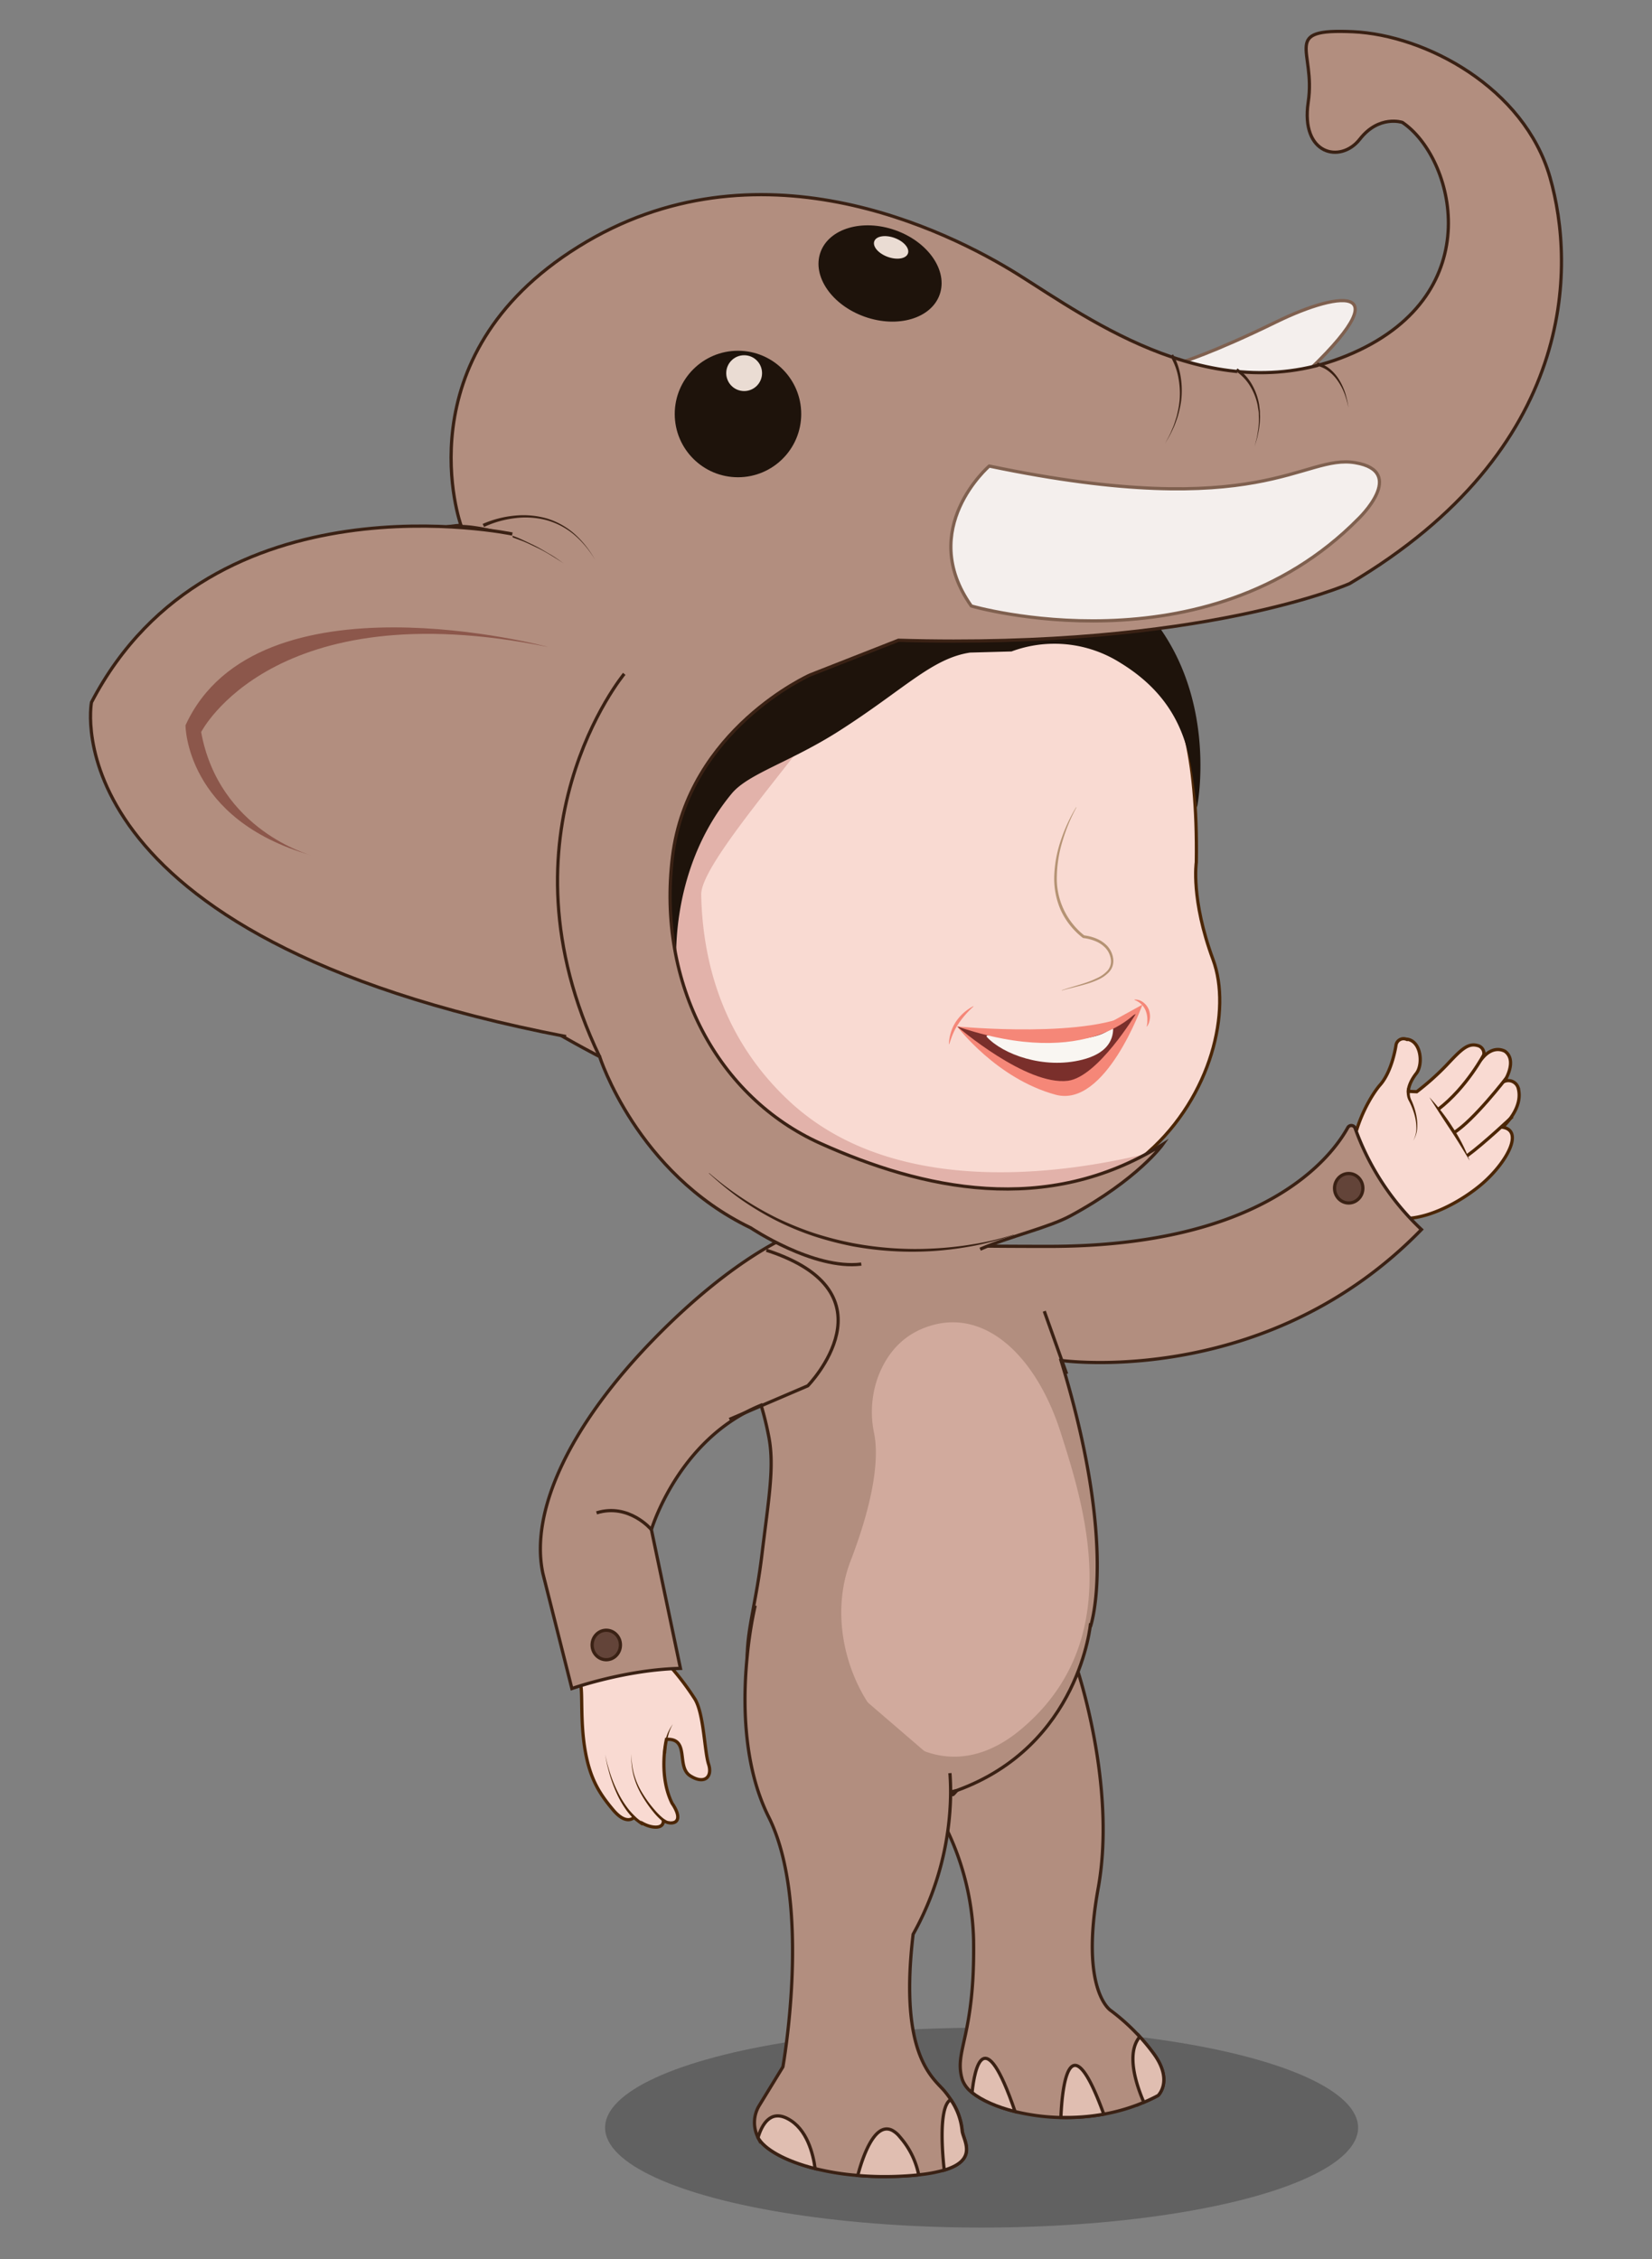 <svg id="Layer_1" data-name="Layer 1" xmlns="http://www.w3.org/2000/svg" viewBox="0 0 512 700"><rect x="0" y="0" width="512" height="700" fill="#808080" stroke="none"/><defs><style>.cls-1,.cls-2{fill:#f9dad2;}.cls-1{stroke:#4c2606;}.cls-1,.cls-13,.cls-16,.cls-5,.cls-8,.cls-9{stroke-miterlimit:10;}.cls-3{fill:#4c2606;}.cls-4{fill:#323232;opacity:0.4;}.cls-10,.cls-5{fill:#b28e7f;}.cls-13,.cls-16,.cls-5,.cls-8{stroke:#3a2114;}.cls-6{fill:#e2b2aa;}.cls-7{fill:#1e130b;}.cls-8{fill:none;}.cls-9{fill:#f4efed;stroke:#7f604f;}.cls-11{fill:#3a2114;}.cls-12{fill:#eadcd3;}.cls-13{fill:#e0beb1;}.cls-14{fill:#b59374;}.cls-15{fill:#f58778;}.cls-16{fill:#634439;}.cls-17{fill:#d1aa9d;}.cls-18{fill:#7a2f2b;}.cls-19{fill:#f9f6f2;}.cls-20{fill:#8c574b;}</style></defs><path class="cls-1" d="M432.66,323.85s-1.11,8-4.94,12.35-14.46,22.86-4.82,35.59,28.91,1.6,36.57-5.07,12.85-16.43,6.18-17.42c0,0,6.8-5.93,4.82-12.36a3.19,3.19,0,0,0-4.2-1.85s4.08-6.3.25-9.27c0,0-3.34-2.22-6.92,1.86a2.54,2.54,0,0,0-1.73-3.71c-3.09-.86-5.32,1.61-9.64,6.18a80.65,80.65,0,0,1-9.14,8.15l-2.6-.12s-.12-2.25,2.47-5.56c2.23-2.84,1.49-10.38-3.21-10.63A2.37,2.37,0,0,0,432.66,323.85Z"/><path class="cls-2" d="M436.62,337.31a5.6,5.6,0,0,0,.37,3.59c.86,1.6,3.7,8.28,1,12.6"/><path class="cls-3" d="M437.1,337.44a5.78,5.78,0,0,0-.14,1.91,4.17,4.17,0,0,0,.2.93,4,4,0,0,0,.17.44c.08.16.16.33.23.49a21.87,21.87,0,0,1,1.32,4.06,15.46,15.46,0,0,1,.35,4.23,8.27,8.27,0,0,1-1.26,4,8.07,8.07,0,0,0,1-4,15,15,0,0,0-.59-4.1,21.64,21.64,0,0,0-1.5-3.85c-.08-.16-.17-.3-.24-.45a3.54,3.54,0,0,1-.25-.52,4.83,4.83,0,0,1-.31-1.11,6.67,6.67,0,0,1,0-2.27Z"/><path class="cls-2" d="M443,340s8,10.13,12.48,19.65"/><path class="cls-3" d="M443,340a64.64,64.64,0,0,1,7.16,9.24,51.35,51.35,0,0,1,5.32,10.41c-2-3.34-4-6.62-6.16-9.87S445.11,343.34,443,340Z"/><path class="cls-1" d="M460.09,326.44s-5.44,10.5-14.33,17.3"/><path class="cls-1" d="M466.89,334s-10.14,13.22-16.31,17"/><path class="cls-1" d="M468.74,346s-8.9,8.41-14,12.11"/><path class="cls-1" d="M180,522.27s9.39-5.7,27.72-5.91a82.06,82.06,0,0,1,7.7,10.21c2.77,4.69,2.88,16.06,4.19,20.1s-1.36,6.41-5.73,3.58,0-11.66-7.33-11.27c0,0-2.64,11,1.76,19.84,0,0,3.14,4.28,1,5.74,0,0-1.47,1-3.74-.5,0,0,.43,2.39-2.87,2.1s-6.21-3-6.21-3-2.27,2.67-6.46-2.31-7.11-9.51-8.65-18.27S180.58,525,180,522.27Z"/><path class="cls-2" d="M207.78,564.69s-1.57,1.08-6.22-5-6-10.89-5.86-16.28"/><path class="cls-3" d="M208.07,565.11a1.22,1.22,0,0,1-.69.15,2.55,2.55,0,0,1-.52-.09,4,4,0,0,1-.84-.38,7.79,7.79,0,0,1-1.37-1,20.49,20.49,0,0,1-2.25-2.42,39,39,0,0,1-3.68-5.41,23.64,23.64,0,0,1-2.42-6,23,23,0,0,1-.6-6.46,22.64,22.64,0,0,0,.84,6.4,23.35,23.35,0,0,0,2.62,5.86,37.84,37.84,0,0,0,3.81,5.17,19.92,19.92,0,0,0,2.25,2.25,7.81,7.81,0,0,0,1.25.87,3.15,3.15,0,0,0,.65.26,1,1,0,0,0,.28,0c.07,0,.21,0,.1,0Z"/><path class="cls-2" d="M199.23,565.24s-8.33-4.13-11.69-21.58"/><path class="cls-3" d="M199,565.69a12.66,12.66,0,0,1-2.56-2.05,22.9,22.9,0,0,1-2.1-2.42,30.49,30.49,0,0,1-3.2-5.49,43.54,43.54,0,0,1-2.2-5.93c-.28-1-.53-2-.79-3l-.61-3.09.73,3.06c.3,1,.59,2,.91,3a43,43,0,0,0,2.41,5.78,29.92,29.92,0,0,0,3.34,5.25A23.68,23.68,0,0,0,197,563a11.44,11.44,0,0,0,2.41,1.78Z"/><path class="cls-3" d="M205.48,543.28a23.18,23.18,0,0,1,.94-4.73,13.63,13.63,0,0,1,2.11-4.27,13.62,13.62,0,0,0-1.63,4.39,23.46,23.46,0,0,0-.42,4.63Z"/><ellipse class="cls-4" cx="304.22" cy="659.31" rx="116.69" ry="30.96"/><path class="cls-5" d="M358.93,649.34c-1.45.78-2.93,1.48-4.42,2.11a57.79,57.79,0,0,1-12.42,3.68,66.7,66.7,0,0,1-27.49-.81c-5.74-1.43-10.43-3.55-13.33-5.89a8.8,8.8,0,0,1-3-3.94c-2.77-9,3.93-13,3.47-43.25a83.32,83.32,0,0,0-18.5-50.41l50.41-34.22s12.49,36.53,6.72,68.44S344.25,623,344.25,623a63.88,63.88,0,0,1,9,8.15,62.87,62.87,0,0,1,4.4,5.38C363.67,644.84,358.93,649.34,358.93,649.34Z"/><path class="cls-1" d="M355.85,357.06c-3.84,3.4-5.63,6.11-10.75,8.67-31.23,15.61-90.54,10.75-126.61-28.1-22.61-24.35-32.28-58.63-20.56-89.88,7-18.62,21.56-36.18,45.53-49.91,64.17-36.78,102.68,2.77,102.68,2.77s25.67-2.08,24.63,66.6c0,0-1.74,11.45,5.2,30.18C381.77,313.05,375.45,339.72,355.85,357.06Z"/><path class="cls-6" d="M358.51,356.72a61.87,61.87,0,0,1-13.41,9c-31.23,15.61-90.54,10.75-126.61-28.1-22.61-24.35-32.28-58.63-20.56-89.88l33.62-35.23c-.1.28,36.43-18.75,32.84-5.55s-47.31,58.62-47.07,70.31c.43,20.4,6.46,44.6,27.41,64.05C277.93,372.16,332,363.54,358.51,356.72Z"/><path class="cls-7" d="M313.49,201.87a38.22,38.22,0,0,1,33.65,3.47C369.34,218.87,369,237.6,371,250.22c0,0,7.4-36.54-17.12-62.44S221.14,136,190.16,239.12c0,0,15,46.12,19.61,62.31,0,0-3.45-30.8,17-55.51,5.14-6.21,18.13-9.74,33.3-19.42,20.12-12.84,28.69-22.48,40.58-24.28Z"/><path class="cls-5" d="M329.11,421.6l-.26,0c17.71,57.8,9.15,82.32,9.15,82.32l-41.41,50.89c-2.38,2.59-.18.45-3.67.82h0c-2.09.22-13.42.43-13.42.43l9.77.1-13.93,54.36c.78.67-3,.39-2.43,1,7.66,8.6-6.24,1-6.24,1-1,1.73,2.59,5.26.69,6.59-3.43,2.39-2.35,11.68-7.63,12.83-4.88,1.07-5.46-52.59-18.28-82.42-15.71-36.56-8.78-39-5.31-67.78,2.16-17.88,4-27.72,2-37.18v0a92.79,92.79,0,0,0-2.26-9.13l-.31.13C210.14,446.08,201.89,474,201.89,474l9,43c-17,.34-33.65,6.24-33.65,6.24l-9-35.73c-4.17-19.77,9-46.48,34.34-72.49s43.13-32.5,43.13-32.5-.47,3.7,79.32,3.7c67,0,87.73-27.85,92.69-36.81a1.25,1.25,0,0,1,2.27.19A80.23,80.23,0,0,0,440.55,381C394.11,428.77,333.5,422.16,329.11,421.6Z"/><path class="cls-5" d="M338,503s-3.23,37.92-41.39,51.8c0,0-24.28,7.28-44.4-8"/><line class="cls-8" x1="330.58" y1="425.74" x2="323.65" y2="406.31"/><path class="cls-5" d="M201.89,474s-6.94-8.32-17-5.2"/><path class="cls-9" d="M366,112.31s9.59-2.8,29.57-12.57,41.16-12.78,4.21,20.48-44.49,16.28-44.49,16.28Z"/><path class="cls-5" d="M303.78,387.1c8.84-3.9,21.13-6.63,28.09-10.4,20.89-11.33,28.49-22.07,28.49-22.07-36.08,22.54-74.58,13.87-106.15-.35s-50.64-49.26-45.78-88.8,42.62-56.32,42.62-56.32l27.4-10.76c94.35,2.78,139.84-17.56,139.84-17.56,70.41-41.63,70.07-98.17,62.09-125.92s-38.5-44.05-61.05-45.09-11.45,5.55-13.88,21.85,10.06,19.08,16,11.45,13.18-5.2,13.18-5.2c16,10.75,27.06,52.72-15.26,71.45S337.81,99,315.61,85.1s-81.17-43-136.32-8.67-36.42,86.37-36.42,86.37-37.12,0-56.89,52,99.86,112.61,99.86,112.61,11.44,36.08,46.83,53.07c0,0,19.46,13.08,34.26,11.23"/><path class="cls-10" d="M137,163.5s16.3-3.82,37.81,11.1"/><path class="cls-11" d="M136.85,163a35.29,35.29,0,0,1,10.21,0,54.54,54.54,0,0,1,9.86,2.31c1.59.58,3.18,1.12,4.71,1.83s3.06,1.42,4.56,2.18,2.92,1.67,4.39,2.5,2.8,1.86,4.2,2.79c-1.43-.9-2.83-1.82-4.27-2.68s-2.91-1.68-4.43-2.39-3-1.46-4.59-2.05-3.14-1.17-4.73-1.7a52.91,52.91,0,0,0-9.79-2,34.42,34.42,0,0,0-9.89.24Z"/><path class="cls-10" d="M149.8,162.8s22.2-11.1,34.69,10.76"/><path class="cls-11" d="M149.58,162.36a32.14,32.14,0,0,1,9.86-2.57,26.71,26.71,0,0,1,10.1.88,23.3,23.3,0,0,1,8.77,5,30.89,30.89,0,0,1,6.18,7.93,30.41,30.41,0,0,0-6.35-7.74,23,23,0,0,0-8.74-4.67,25.92,25.92,0,0,0-9.88-.61,31.26,31.26,0,0,0-9.49,2.71Z"/><path class="cls-10" d="M363.13,110.08s7.64,11.44-2.08,27.4"/><path class="cls-11" d="M363.55,109.8a20.76,20.76,0,0,1,2.38,7,26.43,26.43,0,0,1,.16,7.27,28.71,28.71,0,0,1-.7,3.56c-.16.58-.28,1.18-.48,1.75l-.61,1.7a15.13,15.13,0,0,1-.7,1.67l-.77,1.63c-.56,1.07-1.19,2.1-1.78,3.14.56-1.07,1.15-2.11,1.67-3.19l.7-1.66a12.63,12.63,0,0,0,.64-1.68l.55-1.7c.18-.57.28-1.17.42-1.75a28,28,0,0,0,.56-3.52,25.89,25.89,0,0,0-.4-7.09,20,20,0,0,0-2.47-6.54Z"/><path class="cls-10" d="M383.25,114.59s11.1,6.59,5.55,23.93"/><path class="cls-11" d="M383.51,114.16a15.54,15.54,0,0,1,4.51,5,19,19,0,0,1,2.23,6.29l.2,1.66c.08.55,0,1.11.06,1.66a24.41,24.41,0,0,1-.2,3.31c-.12,1.09-.39,2.17-.58,3.25l-.93,3.17.8-3.19c.15-1.09.38-2.17.46-3.26a22.32,22.32,0,0,0,.07-3.27c0-.54,0-1.09-.11-1.63l-.26-1.61a18.33,18.33,0,0,0-2.38-6A14.66,14.66,0,0,0,383,115Z"/><path class="cls-10" d="M408.23,112.85s7.63,1,9.71,13.53"/><path class="cls-11" d="M408.3,112.36a9.73,9.73,0,0,1,4.07,2.15,13.59,13.59,0,0,1,2.85,3.48,19.34,19.34,0,0,1,1.78,4.07c.2.71.38,1.43.56,2.14l.38,2.18-.5-2.15c-.22-.7-.44-1.4-.68-2.09a18.67,18.67,0,0,0-2-3.89,12.81,12.81,0,0,0-2.9-3.15,8.89,8.89,0,0,0-3.74-1.75Z"/><path class="cls-11" d="M314.2,382.64A85.06,85.06,0,0,1,302.05,386a105.83,105.83,0,0,1-12.53,1.65,102.3,102.3,0,0,1-25.25-1.44A103.89,103.89,0,0,1,252,383a89.24,89.24,0,0,1-11.68-4.9,92.07,92.07,0,0,1-10.83-6.53,102.6,102.6,0,0,1-9.78-8l.07-.08a99.16,99.16,0,0,0,20.88,13.88,100.42,100.42,0,0,0,11.63,4.73,101.82,101.82,0,0,0,12.16,3.13,104.34,104.34,0,0,0,25,1.64A106.74,106.74,0,0,0,302,385.48a85.42,85.42,0,0,0,12.21-2.93Z"/><circle class="cls-7" cx="228.72" cy="128.29" r="19.6"/><circle class="cls-12" cx="230.63" cy="115.63" r="5.55"/><ellipse class="cls-7" cx="272.77" cy="84.75" rx="14.22" ry="19.6" transform="translate(101.73 313.52) rotate(-70.48)"/><ellipse class="cls-12" cx="276.18" cy="76.66" rx="3.12" ry="5.55" transform="translate(109.52 309.85) rotate(-69.96)"/><path class="cls-9" d="M306.59,144.42s-22.54,19.42-5.55,43.36c0,0,72.5,21.16,120-27.06,0,0,15.27-14.57-1-17.34S391.23,162.11,306.59,144.42Z"/><path class="cls-13" d="M282,659.19a15,15,0,0,1-4.42,4.57c-1.53-4.39-5.59-18.39,3.34-21C288.59,651.42,282,659.19,282,659.19Z"/><path class="cls-14" d="M333.58,250.24a53.56,53.56,0,0,0-4.23,10.23,39.23,39.23,0,0,0-1.79,10.76A22.48,22.48,0,0,0,336.21,290l-.46-.18a14.34,14.34,0,0,1,4,1,9.78,9.78,0,0,1,3.49,2.38,7.28,7.28,0,0,1,1.77,3.89,5.2,5.2,0,0,1-.18,2.21,5.06,5.06,0,0,1-1.09,1.9,10.53,10.53,0,0,1-3.36,2.36,25.6,25.6,0,0,1-3.72,1.37c-2.52.75-5.07,1.28-7.57,2l0-.09c2.47-.86,5-1.5,7.46-2.34a29.1,29.1,0,0,0,3.61-1.48,9.86,9.86,0,0,0,3.11-2.27,4.37,4.37,0,0,0,1-3.58,6.58,6.58,0,0,0-1.66-3.43,8.81,8.81,0,0,0-3.2-2.13,13.5,13.5,0,0,0-3.75-.94h0l0,0a23.12,23.12,0,0,1-6.91-8.65,24.39,24.39,0,0,1-2-10.89,38.41,38.41,0,0,1,2.1-10.92,50.57,50.57,0,0,1,4.69-10.09Z"/><path class="cls-15" d="M301.72,311.88a29.25,29.25,0,0,0-4.64,5.3,17.73,17.73,0,0,0-1.64,3c-.49,1.05-.81,2.18-1.26,3.37h-.1a14.23,14.23,0,0,1,.62-3.61,12.56,12.56,0,0,1,1.55-3.32,14.64,14.64,0,0,1,5.42-4.83Z"/><path class="cls-15" d="M351.64,309.75a4,4,0,0,1,2.61.8,5.32,5.32,0,0,1,1.77,2.23,6,6,0,0,1,.37,2.77,7.31,7.31,0,0,1-.28,1.33,6.81,6.81,0,0,1-.6,1.21l-.1,0,.18-1.24c0-.42,0-.84,0-1.25a7.69,7.69,0,0,0-.51-2.42,5.89,5.89,0,0,0-3.49-3.32Z"/><path class="cls-3" d="M323,329.25c1.8-.23,3.57-.48,5.33-.67s3.51-.42,5.23-.72a48.16,48.16,0,0,0,5.11-1,19.85,19.85,0,0,0,2.47-.82c.4-.17.83-.3,1.22-.51s.77-.42,1.19-.62l.07.08a15.1,15.1,0,0,1-4.69,2.6,29.2,29.2,0,0,1-5.21,1.3,45.69,45.69,0,0,1-5.35.52c-1.79.07-3.58.08-5.37,0Z"/><ellipse class="cls-16" cx="418" cy="368.21" rx="4.39" ry="4.57"/><ellipse class="cls-16" cx="187.9" cy="509.74" rx="4.39" ry="4.57"/><path class="cls-17" d="M270.93,444.24a32,32,0,0,1,.88-16.68c2.13-6.21,6.4-13,14.94-16.19,18-6.78,34.27,8.5,41.92,32.34s20.53,65-12.47,92.36-65.39-19.07-52.61-52.3C272.22,461.33,272,449.54,270.93,444.24Z"/><path class="cls-15" d="M296.66,318.08s12.15,16.18,30.53,21.15c15.48,4.19,26.88-27.92,26.88-27.92l-21.5,11.84Z"/><path class="cls-18" d="M296.66,318.08S318.07,336.56,331,334.9c9.25-1.19,21-20.68,21-20.68S327.54,325.88,296.66,318.08Z"/><path class="cls-19" d="M345,318.7h0c0,4-2.32,7.83-9.54,9.67-12.06,3.06-24.65-1.71-29.57-7-1.43-1.53,9-.17,9-.17S336.75,324.65,344,319Z"/><path class="cls-15" d="M296.66,318.08s42.19,4.06,56.07-5C352.73,313.12,337.77,332,296.66,318.08Z"/><path class="cls-5" d="M158.78,165.48s-93-19.65-130.43,52.16c0,0-13.87,72.56,147.08,103.56"/><path class="cls-20" d="M169.88,200.48S79.69,176.2,57.49,224.76c0,0,0,29.14,38.85,40.24,0,0-28.44-7.63-34-38.15C62.35,226.85,84.55,183.14,169.88,200.48Z"/><path class="cls-5" d="M193.47,208.81s-40.93,49.26-7.63,118.63"/><path class="cls-5" d="M294.41,549.45c.14,2,.21,3.91.21,5.8v.43A91.62,91.62,0,0,1,283,599.39c-4.5,37.77,6.39,44.58,9.71,48.56a30.75,30.75,0,0,1,2,2.69,20.35,20.35,0,0,1,3.55,9.81c.5,3,4.85,8.89-5.57,12h0a44.37,44.37,0,0,1-7.92,1.46c-1.49.17-3.11.3-4.89.39a100.9,100.9,0,0,1-14-.19A80.4,80.4,0,0,1,252.64,672c-9.56-2.4-15.89-6.18-17.7-9.59l0-.06a10.17,10.17,0,0,1,.43-10l7.27-11.88S251.74,590,238.22,563c-8.07-16.14-8-36.35-6.62-50v0a125.66,125.66,0,0,1,2.45-15.47"/><path class="cls-13" d="M284.73,673.93c-1.49.17-3.11.3-4.89.39a100.9,100.9,0,0,1-14-.19c1.24-4.71,5-16.81,10.66-14h0a7.69,7.69,0,0,1,2.3,1.93l.38.45A25.3,25.3,0,0,1,284.73,673.93Z"/><path class="cls-13" d="M292.65,672.46c-.27-2.27-2.17-19.58,2-21.82a20.35,20.35,0,0,1,3.55,9.81C298.72,663.44,303.07,669.34,292.65,672.46Z"/><path class="cls-13" d="M252.64,672c-9.56-2.4-15.89-6.18-17.7-9.59l0-.06c1.21-4,3.81-8.66,9.21-5.81C250.15,659.69,252,667.43,252.64,672Z"/><path class="cls-13" d="M314.6,654.32c-5.74-1.43-10.43-3.55-13.33-5.89C302.05,641,304.94,626.13,314.6,654.32Z"/><path class="cls-13" d="M342.09,655.13a65.25,65.25,0,0,1-13.29,1C329.07,649.11,330.87,624.23,342.09,655.13Z"/><path class="cls-13" d="M358.93,649.34c-1.45.78-2.93,1.48-4.42,2.11-2.23-5.13-5.66-15.13-1.25-20.32a62.87,62.87,0,0,1,4.4,5.38C363.67,644.84,358.93,649.34,358.93,649.34Z"/><path class="cls-8" d="M226.07,439.83l24.29-10.41s28.09-28.79-12.84-42"/></svg>